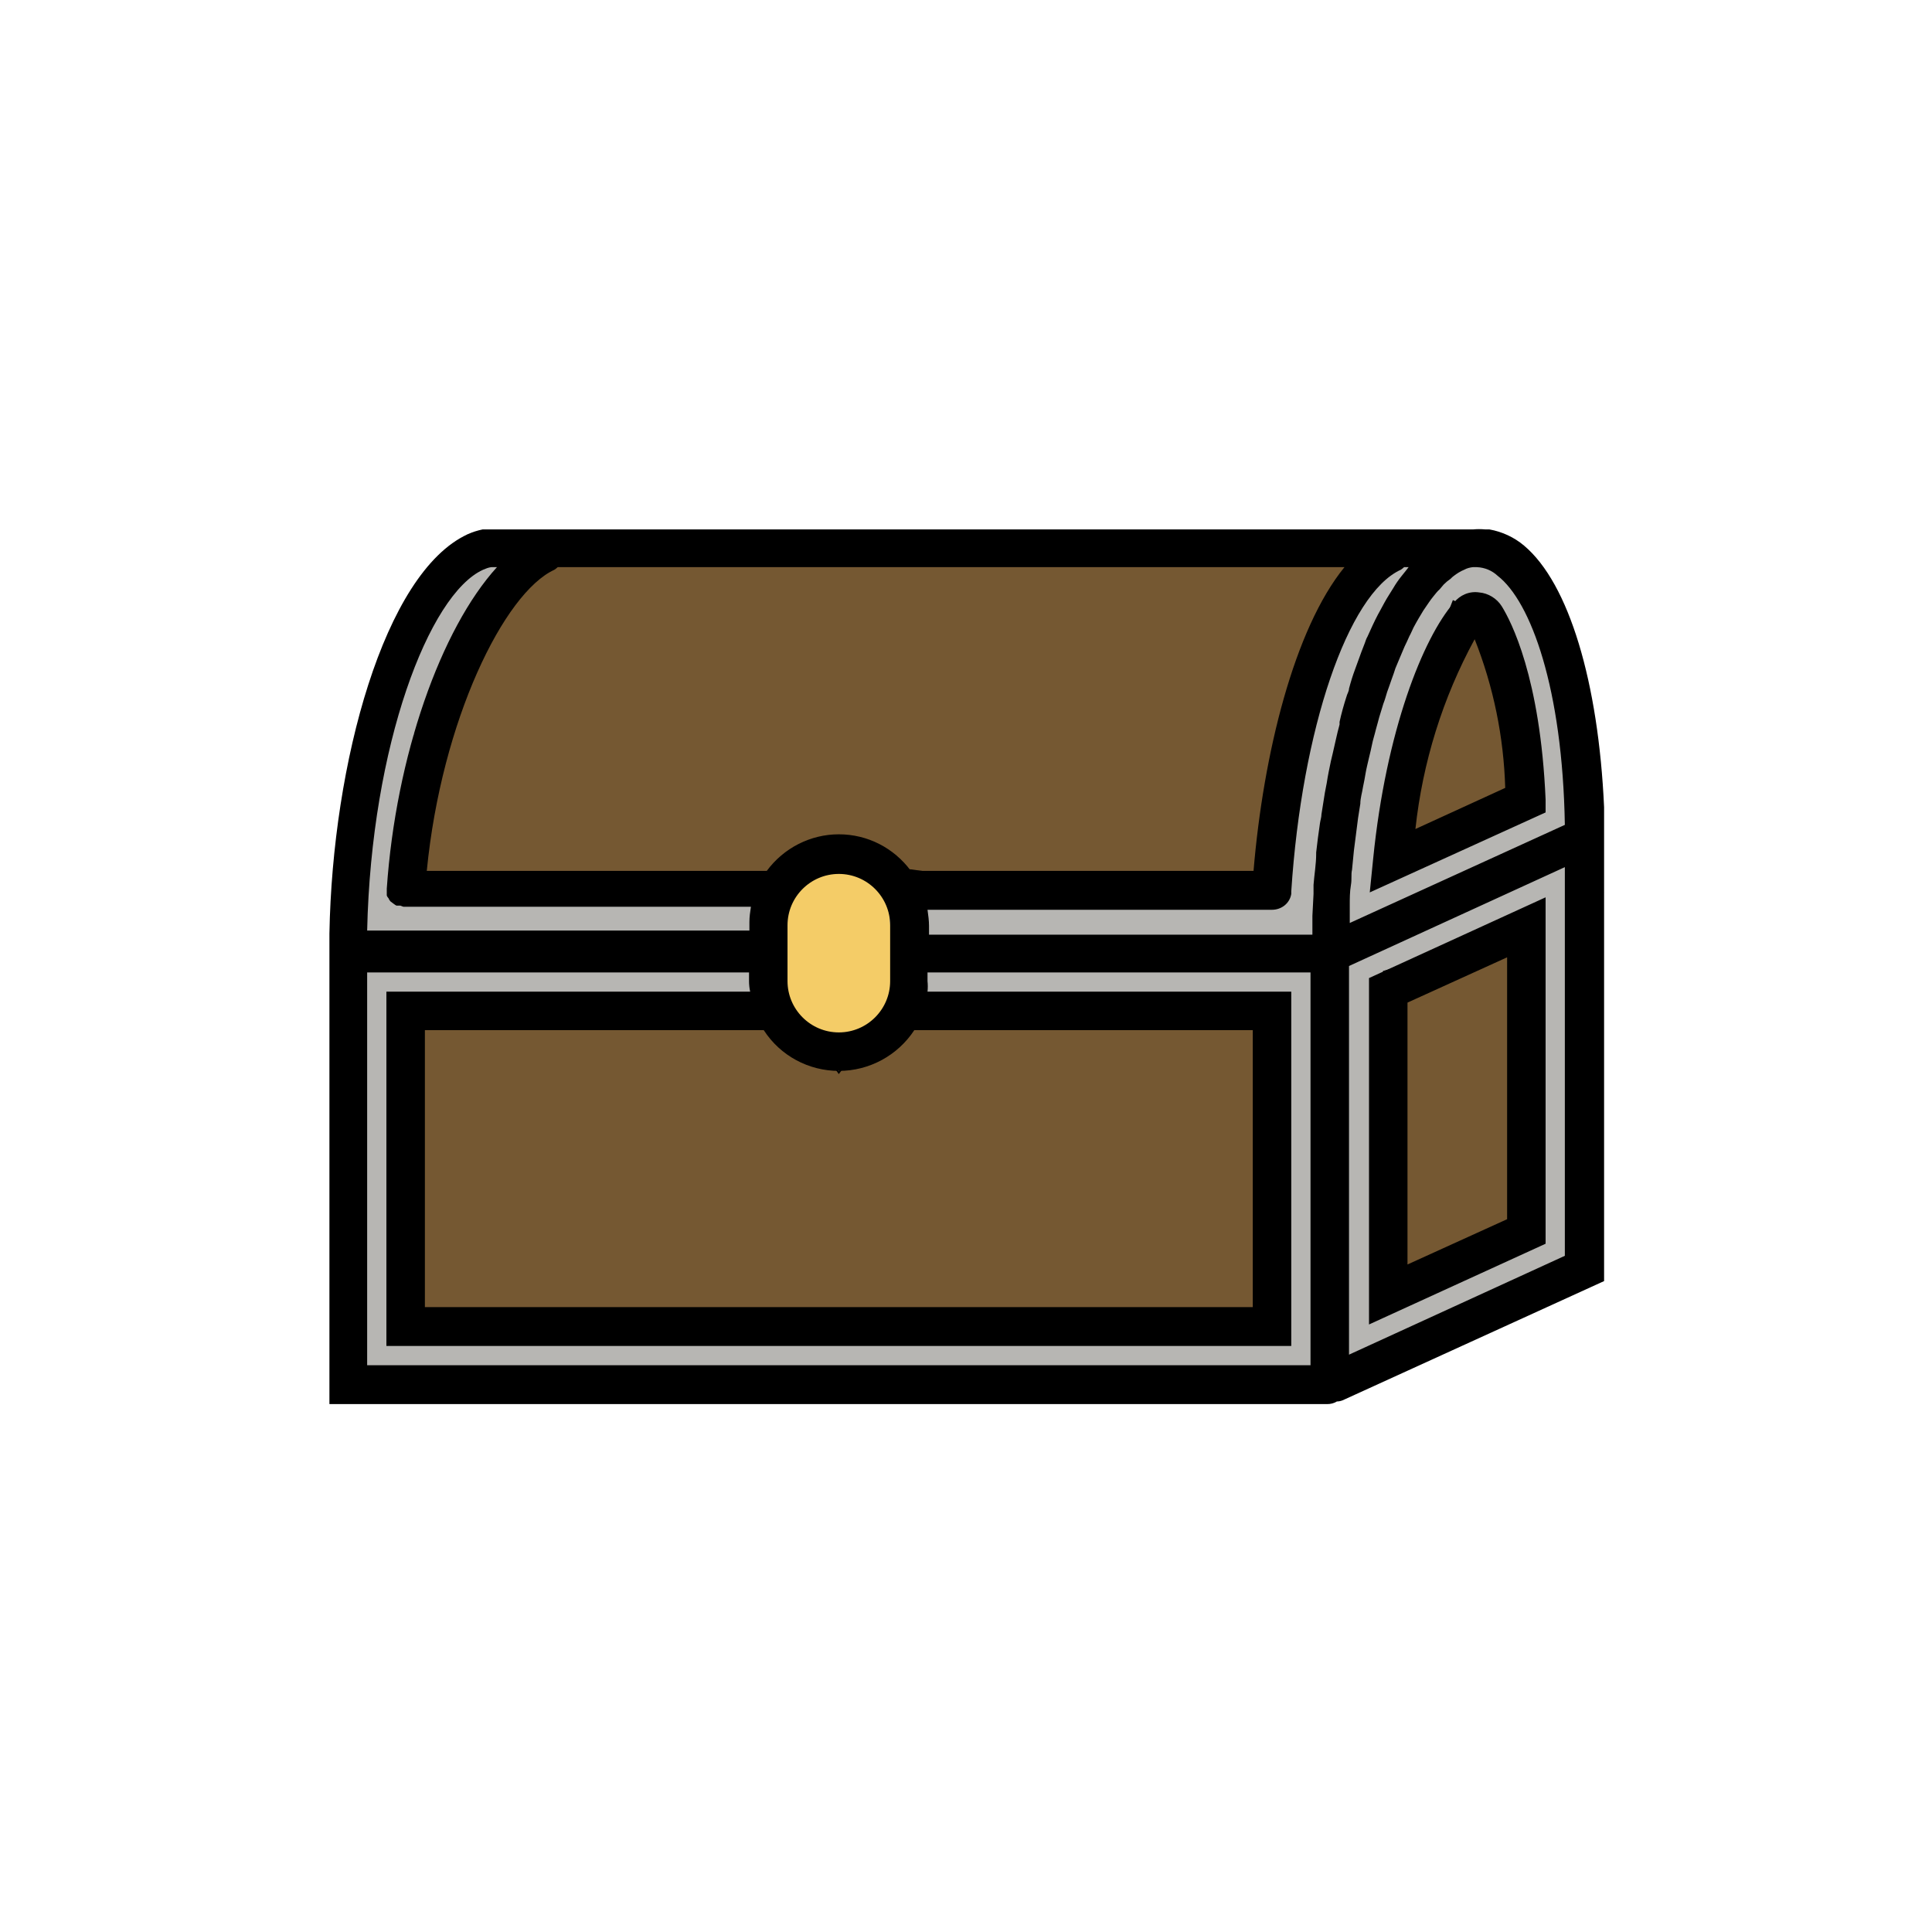 <?xml version="1.0" encoding="utf-8"?>
<!-- Generator: Adobe Illustrator 26.4.1, SVG Export Plug-In . SVG Version: 6.00 Build 0)  -->
<svg version="1.1" id="Calque_1" xmlns="http://www.w3.org/2000/svg" xmlns:xlink="http://www.w3.org/1999/xlink" x="0px" y="0px"
	 viewBox="0 0 512 512" style="enable-background:new 0 0 512 512;" xml:space="preserve">
<style type="text/css">
	.st0{fill:#755832;stroke:#000000;stroke-miterlimit:10;}
	.st1{fill:#B7B6B3;}
	.st2{fill:#F4CC67;}
</style>
<polygon class="st0" points="112.6,219.7 113.2,190.6 133,156.9 144,145 367,145 347.3,169.4 343,199 338,231.5 281,236.5 
	241.5,230.9 227,229.8 222.3,226 208.7,230.9 204,236.5 125,236.5 109,231.5 "/>
<polygon class="st0" points="109,268 109,324 109,351 337,351 337,268 238,268 230,273.6 222.3,283.8 215,273.6 198.9,268 "/>
<polygon class="st1" points="386,145 356.8,184.7 347.3,268 425,236.5 419,181 405,156.9 "/>
<polygon class="st0" points="385.3,159.7 375.1,186 373,211 373,225 405,211 405,194.6 399.4,177 398.9,166 "/>
<polygon class="st0" points="367,257.7 367,342 405,324 405,246.7 "/>
<polygon class="st1" points="144,145 123.8,141.6 97.3,190.6 93,256 93,322 93,367 163,367 234.8,367 318,367 356.3,367 356.3,351 
	309.5,351 214,350 137,350 109,351 109,262.8 109,231.5 109.6,194.6 125.6,169.4 "/>
<polygon class="st1" points="102.4,236.3 204,236.5 222.3,226 245.8,236.5 337,236.5 345,177 367,145 390.4,140.3 356.8,184.7 
	357.5,256 331.9,268 238,268 222.3,283.8 203,268 97.3,268 "/>
<polygon class="st1" points="337,268 337,367 356.3,367 419,335.1 405,324 367,342 362.8,242.2 "/>
<polygon class="st1" points="405,246.7 405,331.7 419,335.1 419,229.8 "/>
<polygon class="st2" points="215.6,229.8 204,236.5 203,268 222.3,283.8 238,268 235.9,245.1 234.8,229.8 "/>
<path d="M403.9,144.6c-2.6-2.2-5.8-3.7-9.2-4.3h-1.1c-1.1-0.1-2.2-0.1-3.2,0H127.9c-1.4,0.3-2.7,0.7-4,1.3
	c-22.1,10.2-35.8,60.7-36.6,105.8l0,124.7h264.4c0.9,0,1.8-0.2,2.6-0.7c0.5,0,1-0.1,1.5-0.3l69.3-31.6V213.9
	C423.6,180.8,415.8,154.6,403.9,144.6L403.9,144.6z M222.3,283.8c8.1,0,15.6-4.1,20-10.8h89.7v73.4H112.6V273h89.8
	C206.8,279.8,214.3,283.8,222.3,283.8L222.3,283.8z M235.9,257.7v2.3c0,7.5-6.1,13.6-13.6,13.6c-7.5,0-13.6-6.1-13.6-13.6v-14.8
	c0-7.5,6.1-13.6,13.6-13.6c7.5,0,13.6,6.1,13.6,13.6V257.7z M146.9,151c0.3-0.2,0.6-0.4,0.9-0.7h208.5
	c-13.3,16.3-21.5,49.4-24.1,80.5h-90.8h0c-4.5-6.1-11.5-9.7-19.1-9.7c-7.5,0-14.6,3.6-19.1,9.7h-90.1
	C117,190.9,133.6,157.1,146.9,151L146.9,151z M245.8,241.1h91.3c2.5,0,4.7-1.7,5.1-4.2v-0.7c2.8-43,15-78.8,29-85.2v0
	c0.3-0.2,0.6-0.4,0.9-0.7h1.2l-0.7,0.9l-1.2,1.5c-0.8,1-1.5,2-2.2,3.2c-0.7,1.1-0.7,1.1-1,1.6c-0.9,1.4-1.7,2.9-2.5,4.4l-0.5,0.9
	c-1,1.9-1.9,3.9-2.8,5.9c-0.3,0.5-0.5,1.1-0.7,1.7c-0.6,1.5-1.2,3.1-1.8,4.8l-0.8,2.2c-0.6,1.6-1.1,3.2-1.6,5.1
	c0,0.7-0.5,1.4-0.7,2.2c-0.7,2.2-1.3,4.3-1.8,6.6v0.7c-0.7,2.5-1.2,5.1-1.8,7.6l-0.5,2.1c-0.4,1.9-0.8,3.8-1.1,5.8l-0.5,2.6
	c-0.3,1.9-0.6,3.8-0.9,5.7c0,0.8-0.3,1.6-0.4,2.4c-0.4,2.6-0.7,5.1-1,7.7l0,0c0,0.1,0,0.3,0,0.4c0,2.7-0.5,5.5-0.7,8.2v2.4l-0.3,5.8
	v2.8v2.2H246.2v-2.3C246.2,244,246,242.5,245.8,241.1L245.8,241.1z M414.7,218.6l-57,26v-0.8v-4.1c0-1.4,0-3.4,0.3-5.1
	c0.3-1.7,0-2.8,0.3-4.1l0.5-5.1l0.5-3.9l0.6-4.7l0.6-3.8c0-1.5,0.5-3,0.7-4.4c0.3-1.4,0.5-2.5,0.7-3.7c0.2-1.2,0.6-2.8,0.9-4.1
	s0.6-2.4,0.8-3.5s0.7-2.6,1-3.9c0.4-1.3,0.6-2.3,0.9-3.3l1.1-3.6c0.4-1,0.7-2.1,1-3.1c0.4-1,0.8-2.3,1.2-3.4c0.4-1.1,0.7-1.9,1-2.9
	l1.3-3.1c0.4-0.9,0.7-1.7,1.1-2.6c0.4-0.8,0.9-1.9,1.3-2.8c0.5-0.9,0.7-1.5,1.1-2.3c0.4-0.7,0.9-1.7,1.4-2.5l1.2-2l1.5-2.2
	c0.4-0.6,0.8-1.1,1.2-1.6c0.5-0.6,1-1.3,1.6-1.8l1.1-1.3c0.6-0.6,1.2-1.1,1.8-1.5c0.3-0.3,0.6-0.6,0.9-0.8c0.8-0.6,1.7-1.2,2.7-1.6
	c0.7-0.4,1.5-0.6,2.3-0.7h1.1c2.1,0.1,4,0.9,5.5,2.3C405.7,159.4,414.1,182.5,414.7,218.6L414.7,218.6z M128,151
	c0.7-0.3,1.4-0.6,2.2-0.7h1.5c-14.9,16.4-26.8,50.1-29.2,85.2c0,0.3,0,0.5,0,0.8c0,0.3,0,0.7,0,1c0.1,0.3,0.3,0.6,0.5,0.8
	c0.1,0.3,0.3,0.6,0.5,0.8l0.8,0.6l0,0c0.3,0.2,0.5,0.4,0.8,0.5c0.3,0,0.6,0,1,0c0.3,0.1,0.5,0.2,0.8,0.3h92.1
	c-0.2,1.3-0.4,2.7-0.4,4v2.3H97.3C98.4,197.5,113.7,157.5,128,151L128,151z M347.3,361.8h-250V257.7h101.2v2.3v0
	c0,0.9,0.1,1.9,0.3,2.8h-96.4v93.9h239.8v-93.9h-96.4c0.1-0.9,0.1-1.9,0-2.8v-2.3l101.5,0L347.3,361.8z M414.7,332.8L357.5,359V256
	l57.2-26.2V332.8z M385.3,159.7c-8.2,9.4-18,34-21.4,67.9l-0.9,8.9l46.6-21.2v-3.4c-1.4-32.5-9.2-47.3-11.6-51.2l0,0
	c-1.3-2.1-3.6-3.5-6-3.7C389.4,156.6,386.9,157.7,385.3,159.7L385.3,159.7z M398.9,208.8l-23.8,10.9h0c1.9-17.6,7.2-34.7,15.7-50.3
	C395.8,182,398.5,195.3,398.9,208.8L398.9,208.8z M409.6,237.8l-46.8,21.4V351l46.8-21.4V237.8z M399.4,323.1l-26.4,12v-69.4
	l26.4-12V323.1z"/>
</svg>
